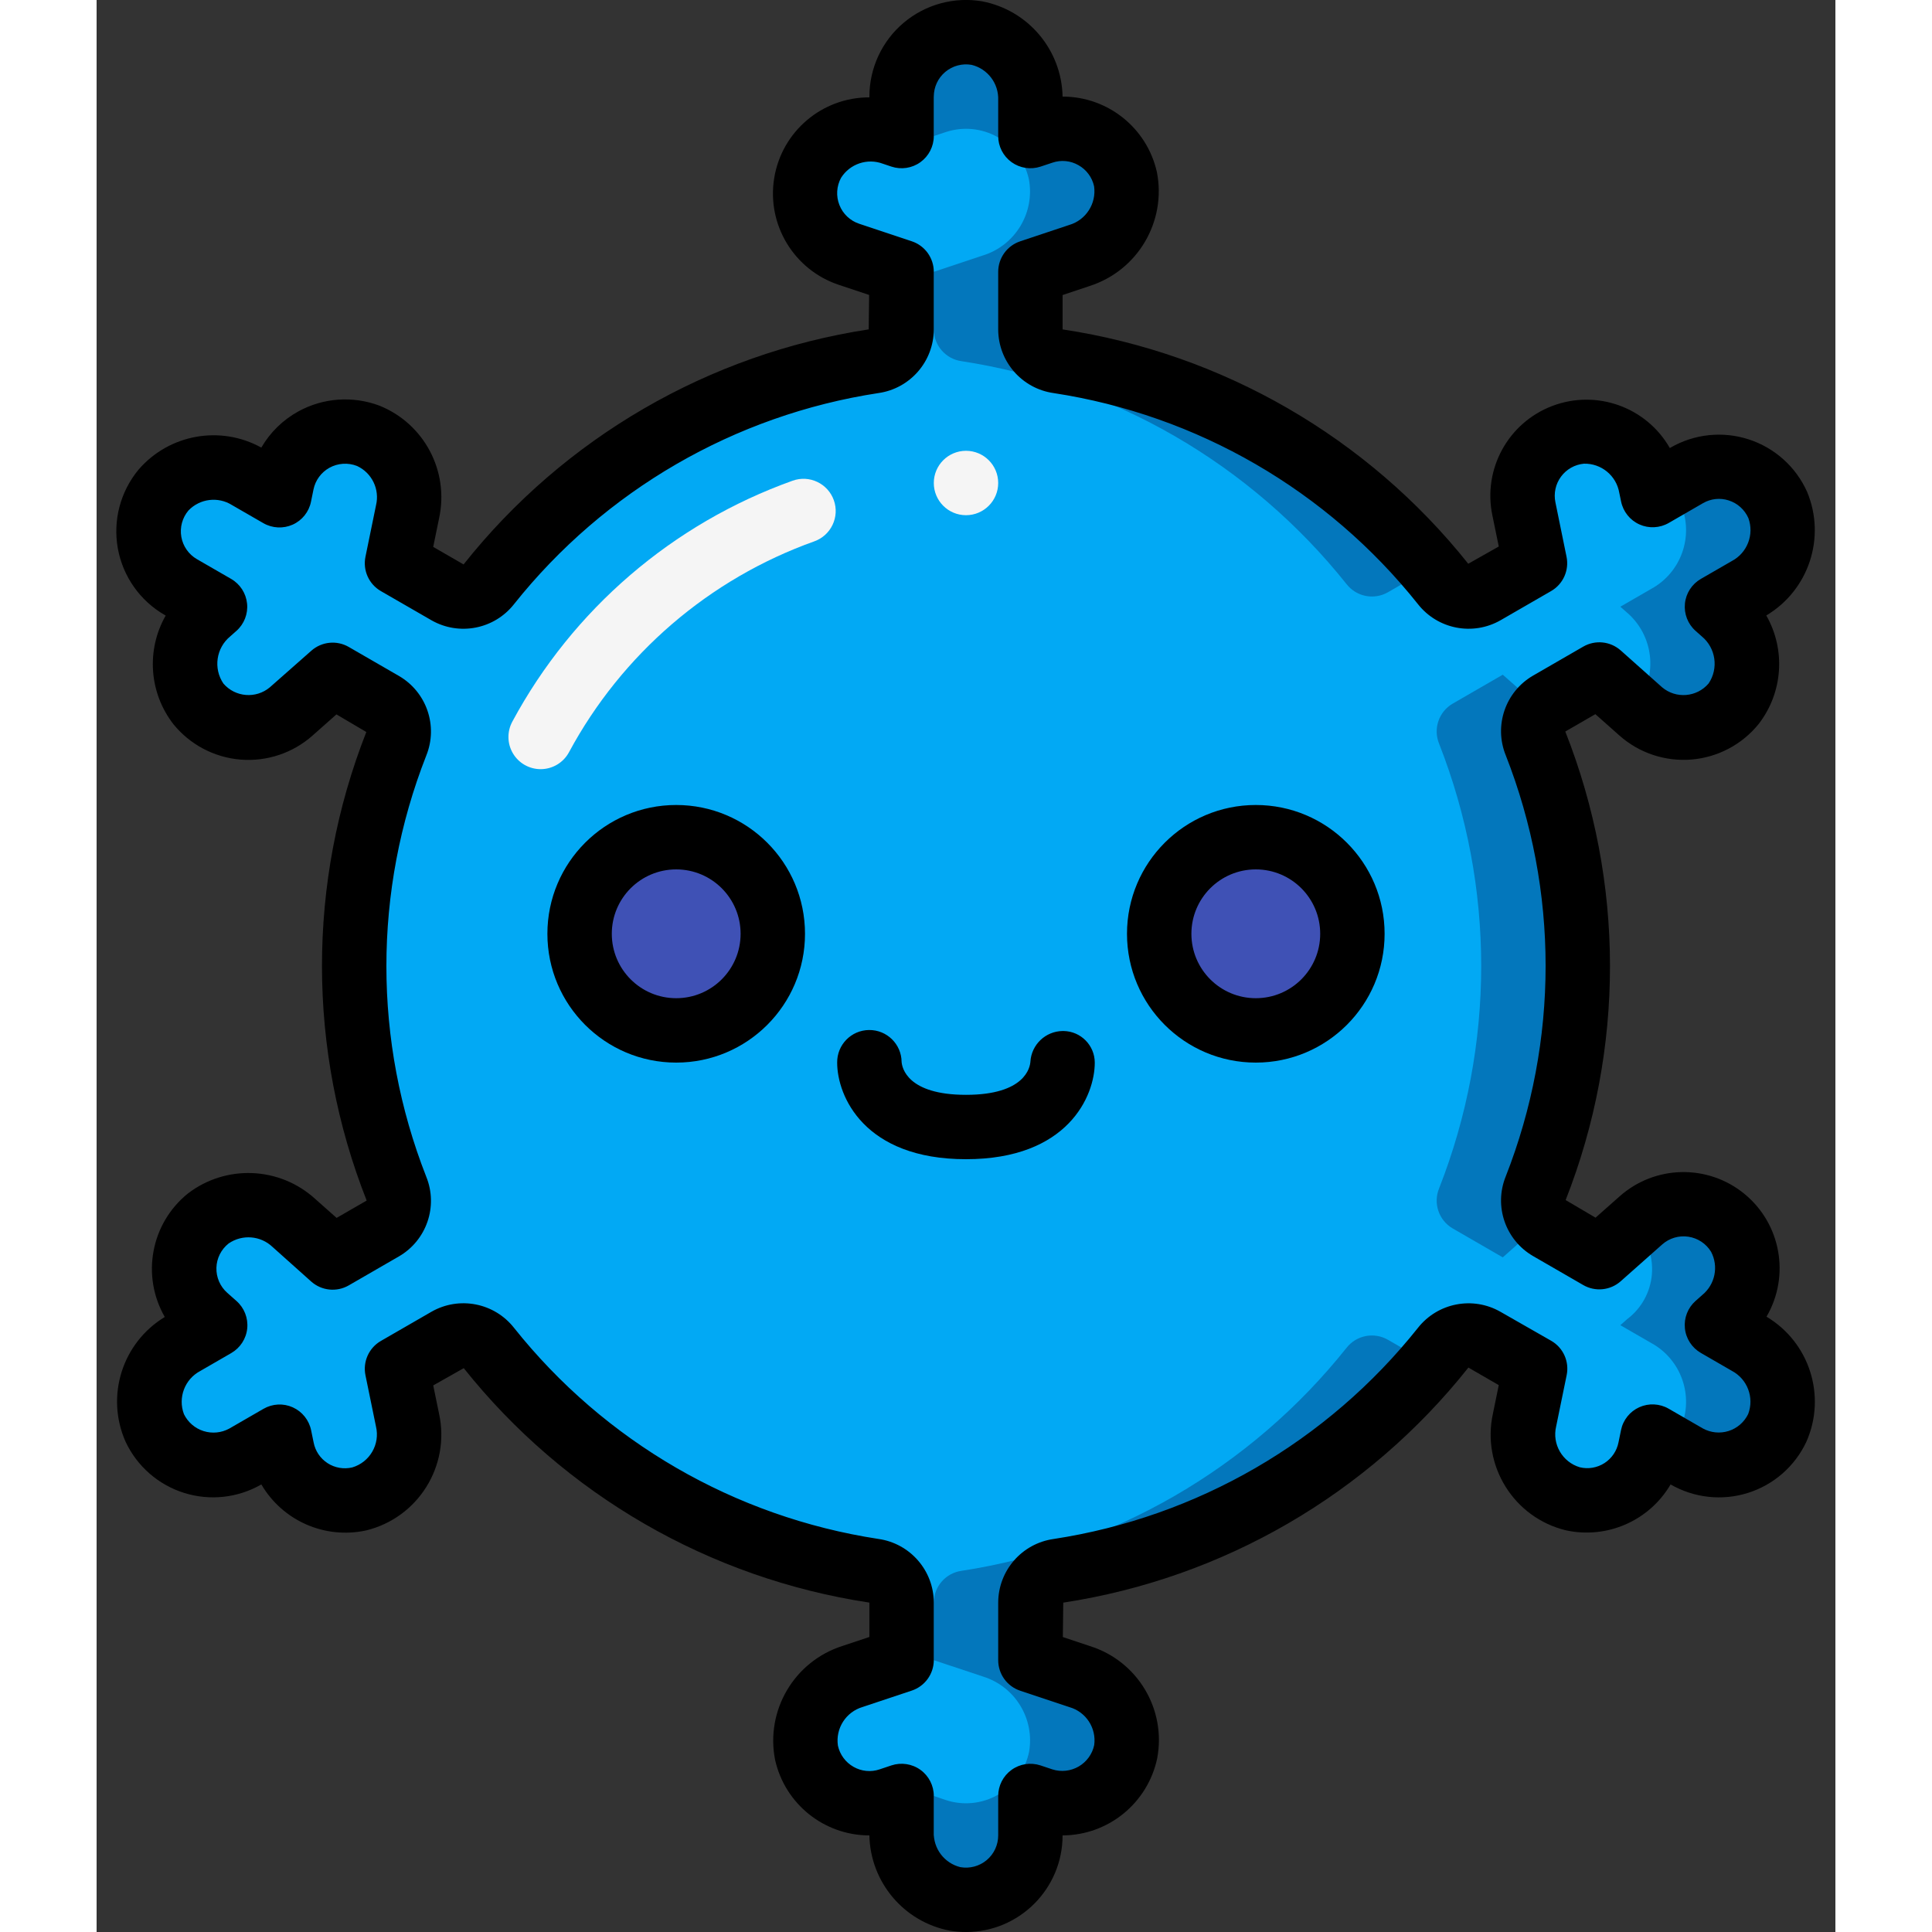 <svg height="512" viewBox="0 0 54 60" width="512" xmlns="http://www.w3.org/2000/svg"><rect x="0" y="0" width="54" height="60" fill="#333333" stroke="none"/><g id="Page-1" fill="none" fill-rule="evenodd"><g id="018---Snowflake" fill-rule="nonzero" transform="translate(0 -1)"><path id="Shape" d="m51.283 42.71-.962-.555.212-.188c.766-.649.956-1.754.451-2.622-.311-.501-.828-.839-1.411-.923-.584-.085-1.175.093-1.616.484l-1.287 1.141-1.557-.9c-.431-.251-.611-.782-.421-1.244 1.744-4.437 1.744-9.371 0-13.808-.19-.462-.01-.993.421-1.244l1.557-.9 1.287 1.141c.408.362.947.542 1.491.497.544-.045 1.046-.31 1.39-.734.66-.884.518-2.129-.324-2.842l-.193-.17.965-.557c.922-.507 1.319-1.624.924-2.6-.231-.518-.67-.913-1.209-1.088s-1.127-.113-1.618.171l-1.062.613-.055-.269c-.19-1.038-1.126-1.768-2.179-1.7-.563.056-1.075.348-1.411.802s-.463 1.031-.351 1.585l.346 1.686-1.569.9c-.433.247-.981.137-1.286-.257-2.972-3.723-7.237-6.19-11.946-6.911-.496-.065-.868-.487-.87-.988v-1.788l1.524-.508c1.008-.312 1.622-1.33 1.429-2.367-.122-.554-.473-1.03-.966-1.309-.493-.28-1.082-.337-1.62-.158l-.367.125v-1.118c.022-1.005-.679-1.881-1.664-2.08-.581-.099-1.176.063-1.627.444-.45.38-.71.94-.709 1.529v1.225l-.265-.088c-.946-.34-2.0.048-2.5.921-.278.52-.313 1.136-.095 1.684.218.548.667.972 1.227 1.158l1.633.542v1.788c-.002.501-.374.923-.87.988-4.71.723-8.975 3.193-11.946 6.919-.305.394-.853.504-1.286.257l-1.569-.9.328-1.6c.221-.978-.293-1.973-1.219-2.357-.549-.212-1.163-.172-1.68.11-.517.282-.883.777-1.001 1.353l-.078.381-.971-.56c-.858-.521-1.967-.353-2.631.4-.377.454-.534 1.05-.43 1.631.104.58.459 1.085.97 1.379l1.062.613-.191.169c-.843.713-.986 1.96-.325 2.845.344.424.846.688 1.39.732s1.082-.135 1.49-.497l1.287-1.141 1.557.9c.431.251.611.782.421 1.244-1.744 4.437-1.744 9.371 0 13.808.19.462.01.993-.421 1.244l-1.557.9-1.206-1.07c-.737-.684-1.858-.742-2.661-.136-.46.369-.734.922-.748 1.512-.014.59.232 1.155.674 1.546l.29.257-.962.555c-.937.513-1.333 1.651-.917 2.635.237.508.677.893 1.212 1.061s1.116.104 1.601-.176l1.062-.613.082.381c.19.93 1.008 1.599 1.957 1.6.619-.001 1.202-.287 1.581-.776s.512-1.125.36-1.724l-.326-1.589 1.569-.905c.433-.247.981-.137 1.286.257 2.971 3.726 7.236 6.196 11.946 6.919.496.065.868.487.87.988v1.788l-1.525.509c-1.007.312-1.621 1.328-1.428 2.364.121.554.473 1.03.966 1.311.493.28 1.082.338 1.62.158l.367-.125v1.118c-.022 1.005.679 1.881 1.664 2.08.581.099 1.176-.063 1.627-.444s.71-.94.709-1.529v-1.225l.367.122c.543.181 1.138.121 1.633-.165.496-.286.845-.771.96-1.332.176-1.026-.435-2.025-1.429-2.334l-1.531-.508v-1.788c.002-.501.374-.923.87-.988 4.71-.723 8.975-3.193 11.946-6.919.305-.394.853-.504 1.286-.257l1.569.905-.326 1.589c-.152.599-.02 1.236.36 1.724.379.489.963.775 1.581.776.949-.001 1.767-.67 1.957-1.6l.078-.381 1.062.613c.485.281 1.066.345 1.601.176.535-.168.975-.553 1.212-1.061.418-.983.023-2.123-.913-2.637z" fill="#02a9f4"/><g fill="#0377bc"><path id="Shape" d="m26 4.107v1.118l.367-.122c.537-.179 1.125-.123 1.618.156.493.279.845.754.968 1.307.193 1.038-.421 2.056-1.429 2.368l-1.524.508v1.788c.002.501.374.923.87.988 4.71.723 8.975 3.193 11.946 6.919.305.394.853.504 1.286.257l1.287-.743c-2.944-3.457-7.032-5.74-11.519-6.433-.496-.065-.868-.487-.87-.988v-1.788l1.524-.508c1.008-.312 1.622-1.33 1.429-2.368-.122-.554-.474-1.029-.967-1.309-.493-.28-1.082-.337-1.619-.157l-.367.125v-1.118c.022-1.005-.679-1.881-1.664-2.08-.692-.114-1.392.143-1.847.676.329.394.51.891.511 1.404z"/><path id="Shape" d="m44.693 37.9c1.743-4.438 1.743-9.37 0-13.808-.145-.361-.067-.774.2-1.057l-1.223-1.082-1.557.9c-.431.252-.61.783-.42 1.244 1.743 4.438 1.743 9.37 0 13.808-.19.461-.011.992.42 1.244l1.557.9 1.224-1.086c-.269-.284-.348-.7-.201-1.063z"/><path id="Shape" d="m49.21 16.685c.395.976-.002 2.093-.924 2.6l-.965.557.193.17c.842.713.984 1.957.325 2.842-.022.026-.049.044-.071.069l.189.168c.408.363.947.542 1.492.498.544-.045 1.047-.31 1.39-.735.659-.885.517-2.129-.325-2.842l-.193-.17.965-.557c.922-.507 1.319-1.624.924-2.6-.231-.518-.67-.913-1.209-1.088s-1.127-.113-1.618.171l-.583.332c.171.169.31.367.41.585z"/><path id="Shape" d="m29.87 49.782c4.487-.693 8.575-2.976 11.519-6.433l-1.289-.743c-.433-.247-.981-.137-1.286.257-2.97 3.725-7.235 6.195-11.944 6.919-.496.065-.868.487-.87.988v1.788l1.531.51c.993.309 1.604 1.306 1.429 2.332-.114.561-.463 1.047-.959 1.334-.496.287-1.091.347-1.634.166l-.367-.125v1.225c-.001.478-.174.94-.489 1.3.29.358.699.598 1.153.676.582.099 1.177-.064 1.628-.445.45-.381.71-.941.708-1.531v-1.225l.367.122c.543.181 1.138.121 1.633-.165.496-.286.845-.771.96-1.332.176-1.026-.435-2.025-1.429-2.334l-1.531-.508v-1.788c.002-.501.374-.923.87-.988z"/><path id="Shape" d="m51.283 42.71-.962-.555.212-.188c.766-.649.956-1.754.451-2.622-.311-.501-.828-.839-1.411-.923-.584-.085-1.175.093-1.616.484l-.19.168c.384.4.579.946.534 1.499-.045.553-.324 1.061-.768 1.394l-.212.188.962.555c.936.514 1.331 1.654.913 2.637-.1.204-.233.389-.395.549l.582.336c.485.281 1.066.345 1.601.176.535-.168.975-.553 1.212-1.061.418-.983.023-2.123-.913-2.637z"/></g><path id="Shape" d="m13.789 24.887c-.352-0-.678-.186-.858-.488-.18-.302-.188-.677-.021-.987 1.876-3.486 4.979-6.152 8.707-7.484.52-.186 1.092.086 1.278.606.186.52-.086 1.092-.606 1.278-3.263 1.165-5.977 3.499-7.619 6.55-.175.324-.513.525-.881.525z" fill="#f5f5f5"/><circle id="Oval" cx="27" cy="16" fill="#f5f5f5" r="1"/><circle id="Oval" cx="18" cy="30" fill="#3f51b5" r="3"/><circle id="Oval" cx="36" cy="30" fill="#3f51b5" r="3"/><path id="Shape" d="m53.121 16.274c-.347-.775-1.006-1.367-1.814-1.629s-1.689-.169-2.424.255l-.025.014c-.729-1.273-2.274-1.827-3.646-1.308-1.372.519-2.163 1.958-1.866 3.394l.2.972-.948.536c-3.131-3.929-7.631-6.528-12.598-7.278v-1.067l.839-.281c1.492-.478 2.39-1.998 2.09-3.536-.306-1.371-1.524-2.347-2.929-2.346-.03-1.453-1.072-2.687-2.5-2.959-.871-.147-1.762.097-2.437.667s-1.063 1.409-1.063 2.292v.024c-1.467-.004-2.72 1.058-2.956 2.506s.615 2.853 2.007 3.316l.941.314-.013 1.069c-4.965.758-9.459 3.366-12.582 7.3l-.943-.545.183-.891c.317-1.46-.464-2.936-1.85-3.494-.828-.312-1.751-.247-2.526.18-.476.263-.872.65-1.145 1.121-1.273-.702-2.864-.416-3.813.685-.564.681-.8 1.576-.643 2.447.157.87.69 1.627 1.457 2.068l.029.017c-.61 1.071-.515 2.403.242 3.376.516.634 1.269 1.031 2.084 1.097s1.622-.203 2.234-.746l.743-.658.928.547c-1.84 4.677-1.836 9.877.011 14.551l-.934.539-.667-.592c-1.106-1.005-2.772-1.073-3.956-.162-1.146.929-1.448 2.552-.713 3.831-1.323.801-1.845 2.459-1.218 3.873.356.761 1.015 1.338 1.817 1.59.802.252 1.672.157 2.4-.263.661 1.13 1.973 1.707 3.252 1.429 1.616-.393 2.622-2.005 2.266-3.629l-.18-.875.948-.536c3.13 3.929 7.63 6.53 12.597 7.281v1.067l-.841.281c-1.491.478-2.388 1.996-2.088 3.532.305 1.373 1.523 2.35 2.929 2.35.03 1.453 1.072 2.687 2.5 2.959.165.027.332.041.5.041 1.657 0 3-1.343 3-3 1.421-.006 2.644-1.003 2.938-2.393.289-1.525-.61-3.024-2.091-3.487l-.839-.28.013-1.069c4.965-.758 9.459-3.366 12.582-7.3l.943.545-.181.882c-.355 1.623.65 3.234 2.265 3.627 1.278.279 2.591-.296 3.252-1.425.728.42 1.599.516 2.401.264.802-.252 1.461-.829 1.817-1.591.628-1.421.096-3.087-1.239-3.882.74-1.269.448-2.887-.689-3.817-1.137-.93-2.782-.894-3.878.084l-.743.658-.928-.547c1.84-4.677 1.836-9.877-.011-14.551l.934-.539.747.663c.613.544 1.421.813 2.237.746.816-.067 1.57-.465 2.085-1.101.755-.973.849-2.304.239-3.373 1.32-.786 1.86-2.423 1.267-3.84zm-2.335 2.148-.965.557c-.278.161-.462.445-.494.765-.032.319.09.635.33.848l.194.172c.435.36.527.992.212 1.461-.366.43-1.011.484-1.443.121l-1.287-1.146c-.322-.286-.79-.334-1.163-.119l-1.558.9c-.86.498-1.223 1.553-.85 2.474 1.651 4.204 1.651 8.876 0 13.08-.373.921-.01 1.976.85 2.474l1.558.9c.373.215.841.167 1.163-.119l1.288-1.142c.222-.197.519-.285.812-.241.293.044.552.215.706.468.239.454.126 1.013-.27 1.339l-.212.188c-.24.213-.364.529-.331.849.032.32.217.604.495.765l.962.556c.484.255.702.831.508 1.343-.122.251-.342.442-.608.526s-.556.055-.8-.08l-1.062-.613c-.278-.16-.617-.177-.91-.046-.293.132-.505.396-.569.711l-.078.381c-.052.265-.209.497-.435.643s-.503.194-.765.131c-.544-.161-.868-.72-.736-1.272l.326-1.589c.087-.422-.106-.852-.479-1.067l-1.575-.9c-.861-.493-1.953-.28-2.566.5-2.812 3.532-6.852 5.873-11.315 6.555-.984.14-1.716.981-1.719 1.975v1.788c-0.0.431.275.813.684.949l1.53.51c.514.148.841.651.767 1.18-.06.28-.236.521-.483.664-.248.143-.544.175-.817.088l-.368-.123c-.305-.1-.639-.049-.899.139-.26.188-.414.489-.414.81v1.225c0.0.296-.13.577-.357.767s-.526.27-.818.219c-.499-.123-.844-.579-.825-1.093v-1.118c0-.321-.154-.623-.415-.811-.261-.188-.596-.239-.901-.138l-.367.123c-.268.091-.563.063-.809-.078-.249-.14-.426-.381-.486-.66-.078-.536.25-1.047.77-1.2l1.524-.508c.407-.136.682-.516.684-.945v-1.788c-.002-.995-.735-1.838-1.72-1.977-4.462-.682-8.503-3.022-11.315-6.554-.613-.781-1.707-.994-2.568-.5l-1.568.905c-.373.215-.566.645-.479 1.067l.326 1.589c.132.552-.192 1.111-.736 1.272-.262.062-.539.015-.765-.131-.227-.146-.384-.379-.435-.644l-.078-.38c-.065-.315-.277-.579-.569-.711s-.631-.115-.91.046l-1.063.614c-.245.133-.533.161-.799.077-.266-.084-.485-.274-.608-.524-.194-.512.024-1.088.508-1.343l.962-.556c.278-.161.463-.445.495-.765.032-.32-.091-.636-.331-.849l-.29-.257c-.221-.196-.344-.48-.336-.776.008-.296.147-.572.379-.756.423-.291.993-.246 1.365.109l1.201 1.074c.322.286.791.334 1.164.119l1.558-.9c.86-.498 1.223-1.553.85-2.474-1.651-4.204-1.651-8.876 0-13.08.373-.921.01-1.976-.85-2.474l-1.558-.9c-.373-.215-.841-.167-1.163.119l-1.288 1.136c-.432.361-1.074.308-1.441-.118-.318-.47-.226-1.104.212-1.465l.192-.17c.24-.213.364-.529.331-.849s-.216-.604-.494-.765l-1.062-.613c-.257-.148-.435-.402-.486-.694s.03-.592.221-.818c.355-.371.922-.441 1.356-.167l.971.56c.278.16.617.177.91.046s.505-.396.569-.711l.078-.382c.059-.286.239-.531.494-.673.263-.145.578-.166.858-.056.462.214.709.724.59 1.219l-.328 1.6c-.087.422.106.852.479 1.067l1.569.905c.861.493 1.953.28 2.566-.5 2.812-3.532 6.852-5.873 11.315-6.555.986-.139 1.719-.982 1.721-1.977v-1.788c0-.431-.275-.813-.684-.949l-1.632-.544c-.281-.093-.507-.306-.615-.582-.109-.275-.09-.585.051-.845.275-.435.818-.618 1.3-.437l.265.089c.305.101.64.05.9-.138.26-.188.415-.49.415-.811v-1.225c-0-.296.13-.577.357-.767.227-.19.526-.27.818-.219.499.123.844.579.825 1.093v1.118c-0.0.321.154.623.415.811.261.188.596.239.901.138l.367-.122c.269-.092.564-.064.81.078.248.139.425.378.485.656.076.536-.252 1.047-.771 1.2l-1.523.508c-.408.136-.684.518-.684.948v1.788c.002.995.735 1.838 1.72 1.977 4.462.682 8.503 3.022 11.315 6.554.613.781 1.707.994 2.568.5l1.568-.905c.373-.215.566-.645.479-1.067l-.345-1.689c-.058-.278.005-.569.174-.798s.427-.375.71-.402c.542-.014 1.011.373 1.1.908l.056.269c.065.314.277.579.57.71.293.131.631.114.909-.046l1.063-.614c.242-.141.533-.173.8-.086.273.087.495.287.611.549.185.51-.033 1.078-.512 1.332z" fill="#000"/><path id="Shape" d="m18 26c-2.209 0-4 1.791-4 4s1.791 4 4 4 4-1.791 4-4-1.791-4-4-4zm0 6c-1.105 0-2-.895-2-2s.895-2 2-2 2 .895 2 2-.895 2-2 2z" fill="#000"/><path id="Shape" d="m36 26c-2.209 0-4 1.791-4 4s1.791 4 4 4 4-1.791 4-4-1.791-4-4-4zm0 6c-1.105 0-2-.895-2-2s.895-2 2-2 2 .895 2 2-.895 2-2 2z" fill="#000"/><path id="Shape" d="m30.031 33.019h-.031c-.531.007-.967.423-1 .953-.012.172-.16 1.029-2 1.029-1.826 0-1.987-.844-2-1.024-.006-.552-.459-.995-1.012-.989-.552.006-.995.459-.989 1.012 0 1.038.836 3 4 3s4-1.962 4-3c-.002-.536-.433-.973-.969-.981z" fill="#000"/></g></g></svg>